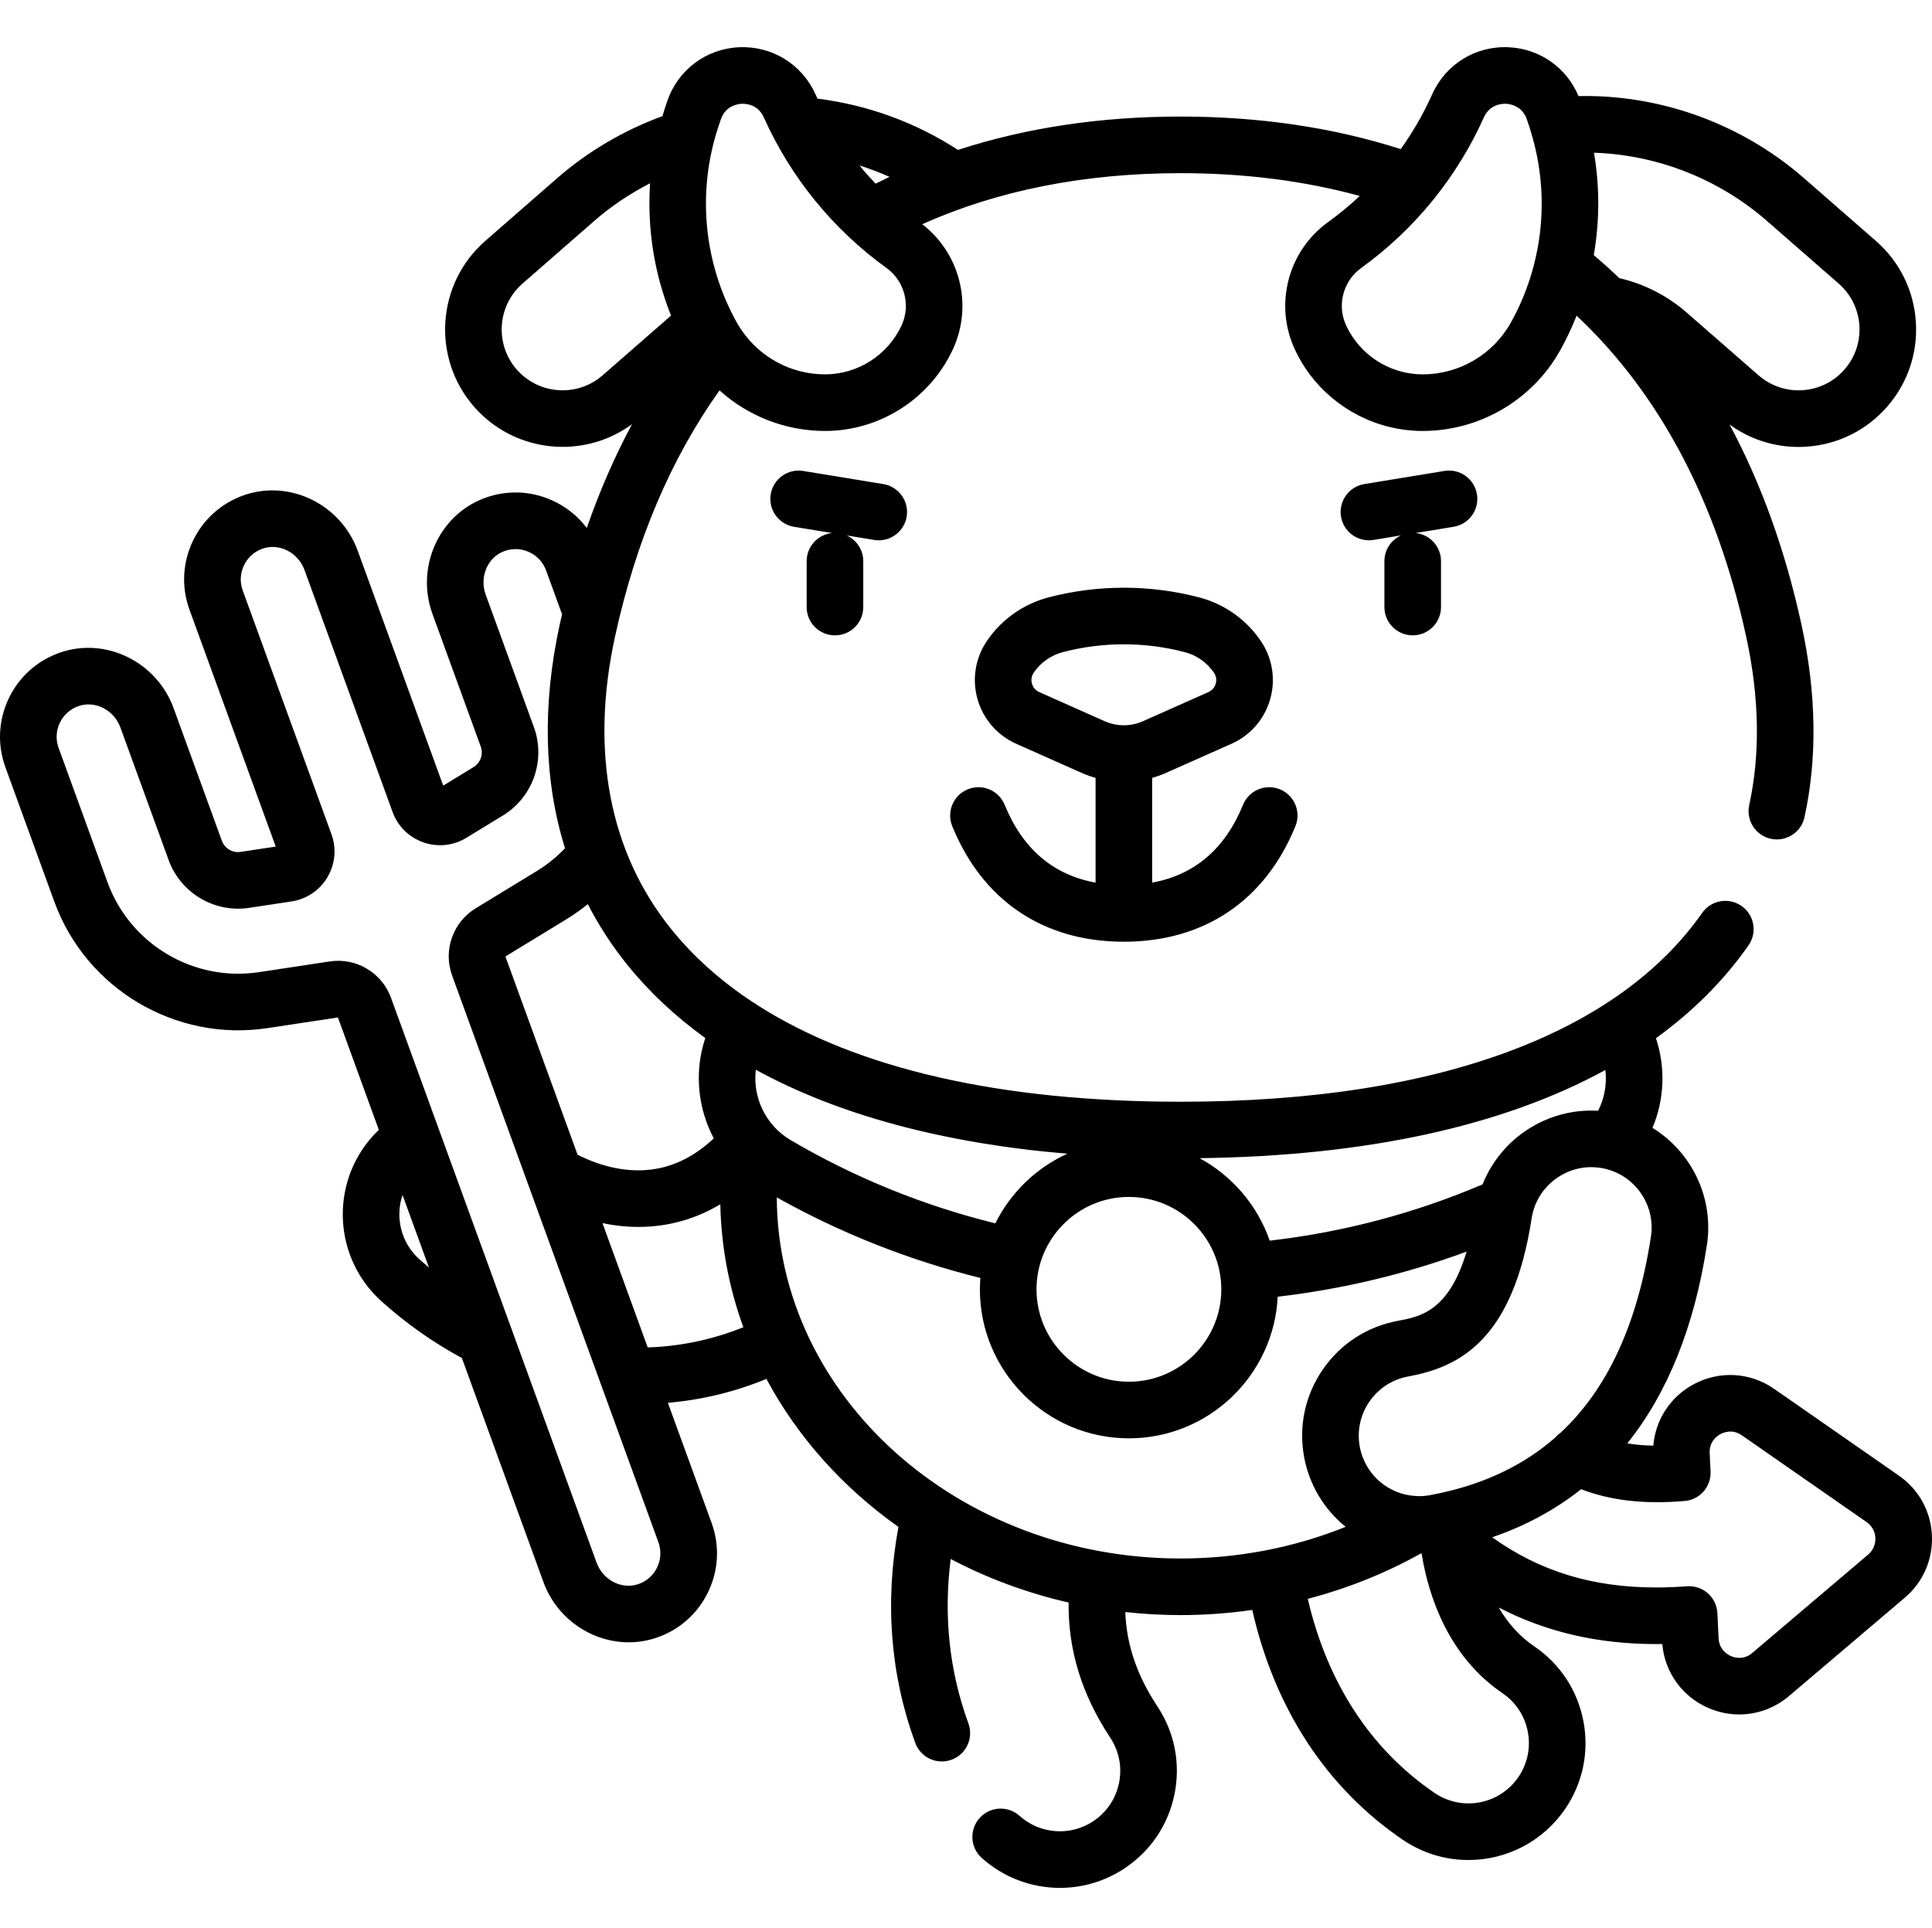 <svg viewBox="0 -12 511.998 511" xmlns="http://www.w3.org/2000/svg"><path d="m266.246 201.301c-1.562-3.836-5.941-5.68-9.773-4.113-3.836 1.562-5.68 5.938-4.117 9.773 8.047 19.75 24.195 30.625 45.473 30.625s37.426-10.875 45.469-30.625c1.566-3.836-.277-8.211-4.113-9.773-3.836-1.566-8.211.281-9.777 4.113-4.75 11.672-12.84 18.57-24.078 20.621v-27.758c1.246-.355 2.469-.789 3.664-1.32l17.352-7.715c5.016-2.23 8.758-6.539 10.262-11.82 1.504-5.281.598-10.914-2.492-15.453-3.867-5.691-9.668-9.789-16.324-11.531-13.059-3.418-26.863-3.418-39.918 0-6.66 1.742-12.457 5.84-16.328 11.531-3.086 4.539-3.996 10.172-2.492 15.453 1.508 5.281 5.246 9.59 10.266 11.82l17.348 7.715c1.195.531 2.422.965 3.668 1.32v27.758c-11.242-2.051-19.332-8.953-24.086-20.621zm9.16-29.879c-1.293-.574-1.766-1.641-1.93-2.223-.168-.586-.328-1.742.469-2.91 1.828-2.691 4.574-4.629 7.723-5.453 5.285-1.387 10.723-2.078 16.16-2.078 5.434 0 10.871.691 16.156 2.078 3.152.824 5.895 2.762 7.727 5.453.793 1.168.633 2.324.469 2.91-.168.582-.641 1.648-1.934 2.223l-17.352 7.719c-3.223 1.434-6.918 1.43-10.137 0zm-42.523-40.223c3.609 0 6.789-2.613 7.395-6.289.668-4.086-2.102-7.945-6.188-8.613l-21.227-3.48c-4.086-.672-7.945 2.098-8.617 6.188-.668 4.086 2.102 7.945 6.188 8.613l10.074 1.652c-3.781.383-6.734 3.578-6.734 7.461v12.16c0 4.141 3.359 7.5 7.5 7.5 4.145 0 7.5-3.359 7.5-7.5v-12.16c0-3.039-1.812-5.652-4.41-6.828l7.297 1.195c.41.066.82.102 1.223.102zm279.09 263.676c-.305-6.383-3.492-12.141-8.742-15.789l-33.051-22.992c-6.441-4.48-14.703-4.902-21.566-1.102-6.059 3.352-9.91 9.379-10.469 16.137-2.461-.039-4.742-.234-6.895-.594 10.672-13.305 17.766-30.941 21.086-52.492 1.953-12.68-4.113-24.781-14.41-31.125 3.145-7.488 3.523-15.914.914-23.762 9.781-7.066 17.992-15.273 24.527-24.598 2.379-3.391 1.559-8.066-1.832-10.445-3.391-2.379-8.066-1.559-10.445 1.832-10.941 15.602-27.82 27.82-50.164 36.324-23.926 9.105-53.555 13.723-88.059 13.723-47.703 0-85.723-8.742-112.012-25.516-.391-.312-.816-.586-1.277-.824-8.539-5.613-15.805-12.094-21.711-19.426-16.363-20.316-21.508-47.121-14.879-77.516 5.52-25.328 14.828-47.227 27.695-65.238 7.559 6.805 17.48 10.746 27.953 10.746 14.5 0 27.805-8.5 33.895-21.656 5.371-11.602 1.934-25.375-8.121-33.145 20.047-8.969 43.008-13.523 68.457-13.523 16.906 0 32.82 2.031 47.48 6.039-2.637 2.48-5.438 4.793-8.391 6.922-10.617 7.652-14.332 21.828-8.832 33.707 6.094 13.156 19.395 21.656 33.895 21.656 15.129 0 29.105-8.207 36.477-21.426 1.648-2.957 3.074-6.016 4.324-9.129 22.031 20.73 37.129 49.281 44.93 85.047 3.5 16.055 3.77 31.086.809 44.668-.883 4.047 1.684 8.043 5.727 8.926.539.117 1.078.172 1.605.172 3.453 0 6.559-2.395 7.32-5.902 3.43-15.703 3.156-32.883-.809-51.059-4.289-19.672-10.664-37.367-19.062-53.016 5.32 3.883 11.66 5.953 18.266 5.953.711 0 1.43-.023 2.148-.074 8.297-.562 15.879-4.32 21.352-10.586 5.473-6.266 8.172-14.289 7.609-22.586-.562-8.301-4.32-15.883-10.586-21.352l-19.047-16.629c-15.008-13.102-34.23-20.809-54.137-21.699-1.859-.086-3.738-.102-5.629-.062-3.133-7.512-10.215-12.535-18.453-12.938-8.762-.441-16.734 4.465-20.316 12.465-2.297 5.125-5.098 9.988-8.34 14.527-17.84-5.719-37.434-8.625-58.34-8.625-21.262 0-40.996 2.977-58.996 8.84-11.203-7.281-23.926-11.926-37.223-13.586-.18-.387-.363-.766-.539-1.156-3.586-8-11.562-12.891-20.32-12.465-8.758.43-16.219 6.078-19 14.395l-.594 1.766c-.23.695-.43 1.398-.641 2.098-10.215 3.73-19.793 9.359-27.902 16.441l-19.047 16.625c-12.934 11.293-14.27 31.004-2.977 43.938 6.148 7.043 14.793 10.645 23.477 10.645 6.441 0 12.902-1.984 18.395-6.016-4.621 8.578-8.617 17.766-12 27.516-2.34-3.117-5.434-5.617-9.09-7.281-5.812-2.648-12.305-2.84-18.273-.543-11.93 4.59-17.996 18.328-13.523 30.621l12.785 35.125c.742 2.035-.062 4.328-1.906 5.453l-8.035 4.906-22.652-62.242c-4.473-12.289-17.949-18.914-30.043-14.766-6.047 2.078-10.895 6.398-13.648 12.164-2.754 5.77-3.066 12.254-.883 18.258l22.84 62.742-9.309 1.406c-2.137.324-4.227-.914-4.965-2.949l-12.785-35.125c-4.473-12.293-17.953-18.918-30.043-14.766-6.047 2.078-10.895 6.395-13.648 12.164-2.754 5.77-3.066 12.25-.883 18.258l12.969 35.629c8.402 23.082 32.133 37.176 56.422 33.5l18.723-2.832 10.844 29.797c-.559.531-1.102 1.082-1.617 1.652-11.43 12.699-10.395 32.336 2.305 43.766 6.531 5.879 13.695 10.926 21.32 15.043l21.598 59.34c3.57 9.805 12.867 16.004 22.621 16.004 2.473 0 4.977-.398 7.422-1.238 6.051-2.074 10.898-6.395 13.652-12.164 2.754-5.766 3.066-12.25.879-18.254l-11.578-31.812c9.051-.785 17.797-2.91 26.109-6.336 8.238 15.395 20.273 28.809 34.988 39.23-3.656 19.848-2.172 39.074 4.453 57.223 1.109 3.043 3.984 4.93 7.043 4.93.855 0 1.727-.148 2.574-.457 3.891-1.422 5.891-5.727 4.473-9.617-5.051-13.832-6.617-28.453-4.695-43.586 9.66 5.09 20.152 9.004 31.246 11.539-.137 12.629 3.492 24.406 11.031 35.812 2.359 3.562 3.184 7.832 2.332 12.016-.855 4.184-3.285 7.785-6.848 10.145-2.629 1.734-5.668 2.652-8.801 2.652-3.969 0-7.77-1.449-10.699-4.082-3.082-2.77-7.824-2.516-10.594.562-2.77 3.082-2.516 7.824.566 10.59 5.688 5.113 13.047 7.93 20.727 7.93 6.082 0 11.984-1.777 17.074-5.145 6.902-4.562 11.617-11.547 13.27-19.656 1.652-8.113.051-16.379-4.516-23.285-5.41-8.18-8.184-16.281-8.52-25.016 4.805.527 9.699.805 14.66.805 6.395 0 12.738-.469 18.988-1.359 5.961 26.156 19.633 47.117 39.883 60.902 5.164 3.512 11.188 5.371 17.414 5.371 10.277 0 19.863-5.07 25.641-13.559 4.66-6.844 6.371-15.09 4.824-23.223-1.543-8.133-6.164-15.176-13.008-19.832-3.82-2.598-6.957-6.051-9.434-10.309 12.488 6.484 26.273 9.691 41.699 9.691.543 0 1.09-.004 1.641-.012.652 7.492 5.277 13.941 12.227 16.957 2.645 1.145 5.418 1.707 8.168 1.707 4.742 0 9.406-1.668 13.191-4.879l30.688-26.066c4.871-4.137 7.488-10.172 7.18-16.559zm-89.555-366.391c.285.012.574.012.859.027 16.52.738 32.48 7.137 44.941 18.012l19.043 16.629c3.246 2.836 5.195 6.766 5.488 11.066s-1.109 8.457-3.945 11.707c-2.836 3.246-6.766 5.195-11.066 5.488-4.305.289-8.457-1.113-11.707-3.945l-19.043-16.629c-5.145-4.488-11.273-7.609-17.844-9.121-2.195-2.102-4.457-4.133-6.777-6.098 1.551-8.945 1.594-18.129.051-27.137zm-42.641 12.523c.055-.07.113-.137.164-.211 5.32-6.602 9.805-13.883 13.293-21.672 1.59-3.547 4.918-3.664 5.898-3.617.98.047 4.277.492 5.512 4.172l.594 1.773c.207.621.387 1.25.574 1.879.016.055.035.109.051.168 4.969 16.66 3.027 34.758-5.469 49.988-4.723 8.469-13.68 13.73-23.375 13.73-8.676 0-16.637-5.086-20.281-12.961-2.484-5.367-.809-11.777 3.992-15.234 7.141-5.152 13.539-11.223 19.047-18.016zm-144.035-6.125c-1.242.582-2.48 1.18-3.703 1.793-1.484-1.555-2.914-3.16-4.273-4.82 2.715.852 5.379 1.863 7.977 3.027zm-45.324-13.43.594-1.77c1.234-3.684 4.531-4.129 5.512-4.176.082-.004.176-.004.281-.004 1.227 0 4.156.359 5.617 3.621 7.125 15.906 18.363 29.703 32.504 39.898 4.801 3.461 6.48 9.867 3.992 15.238-3.645 7.871-11.605 12.957-20.281 12.957-8.879 0-17.129-4.422-22.086-11.672-.035-.055-.074-.105-.109-.156-.414-.617-.816-1.246-1.18-1.902-8.844-15.855-10.609-34.824-4.844-52.035zm-30.715 66.016c-6.707 5.852-16.922 5.16-22.773-1.543-5.855-6.703-5.164-16.918 1.543-22.773l19.043-16.629c4.449-3.883 9.441-7.223 14.762-9.949-.805 11.914 1.086 23.914 5.551 35.066zm-3.926 140.148c2.887 5.637 6.355 10.988 10.406 16.02 5.828 7.234 12.758 13.73 20.723 19.477-2.984 8.965-1.992 18.566 2.246 26.586-5.426 5.129-11.473 7.957-18.031 8.406-5.812.402-12.008-1.008-18.059-4.07l-19.125-52.539 16.164-9.867c1.988-1.215 3.883-2.555 5.676-4.012zm-44.66 94.102c-4.891-4.398-6.422-11.148-4.445-17.02l7.004 19.238c-.863-.723-1.719-1.461-2.559-2.219zm63.039 81.676c-1.008 2.102-2.777 3.68-4.984 4.438-4.41 1.516-9.383-1.047-11.078-5.707l-41.773-114.773c-.004-.008-.004-.02-.012-.031l-12.703-34.91c-2.414-6.617-9.215-10.66-16.18-9.605l-18.844 2.848c-17.254 2.613-34.113-7.398-40.082-23.797l-12.965-35.629c-.801-2.191-.684-4.559.32-6.664 1.004-2.105 2.773-3.68 4.984-4.438 4.414-1.516 9.379 1.047 11.078 5.707l12.781 35.125c3.176 8.719 12.133 14.039 21.305 12.652l11.25-1.703c3.984-.602 7.453-2.938 9.512-6.402 2.059-3.469 2.449-7.629 1.07-11.418l-23.508-64.586c-.801-2.195-.684-4.562.32-6.664 1.004-2.105 2.777-3.684 4.984-4.441 4.406-1.516 9.379 1.047 11.078 5.707l23.324 64.086c1.379 3.789 4.352 6.727 8.156 8.059 3.809 1.332 7.961.895 11.406-1.207l9.707-5.926c7.918-4.836 11.359-14.668 8.191-23.387l-12.785-35.125c-1.699-4.664.461-9.82 4.812-11.492 2.184-.84 4.551-.77 6.676.195 2.121.965 3.73 2.707 4.527 4.898l4.23 11.613c-.207.902-.426 1.789-.625 2.699-4.68 21.465-4.156 41.488 1.402 59.297-2.207 2.316-4.695 4.336-7.445 6.016l-16.266 9.926c-6.012 3.672-8.625 11.141-6.219 17.758l20.156 55.375 19.414 53.34c.004.012.008.027.016.043l15.09 41.457c.793 2.195.68 4.559-.324 6.668zm.191-58.418c-.895.062-1.801.09-2.703.117l-11.98-32.922c3.176.66 6.355 1 9.5 1 .996 0 1.996-.031 2.984-.102 6.703-.461 12.961-2.438 18.738-5.898.242 11.359 2.363 22.301 6.102 32.586-7.199 2.918-14.781 4.68-22.641 5.219zm263.164-29.219c-3.566 23.145-11.5 40.387-23.992 52.004-.523.359-1 .793-1.422 1.285-8.184 7.137-18.227 11.992-30.188 14.617-.023.004-.047.012-.074.016-.941.207-1.891.402-2.855.578-.969.18-1.953.27-2.93.27-.16 0-.316-.016-.473-.02-.109-.008-.215-.012-.32-.016-7.352-.363-13.551-5.73-14.906-13.055-.773-4.199.133-8.449 2.555-11.969s6.066-5.883 10.27-6.656c13.367-2.469 27.711-9.383 32.727-41.922 1.215-7.895 8.043-13.559 15.797-13.559.805 0 1.621.062 2.441.188 8.715 1.344 14.711 9.523 13.371 18.238zm-12.074-44.18c.445 3.699-.223 7.461-1.926 10.812-13.441-.793-25.746 7.254-30.605 19.504-18.008 7.676-36.945 12.68-56.422 14.918-3.258-9.395-9.961-17.195-18.598-21.863 44.137-.559 80.422-8.516 107.551-23.371zm-101.781 58.133c0 13.504-10.984 24.488-24.488 24.488-13.5 0-24.484-10.984-24.484-24.488 0-13.504 10.984-24.488 24.484-24.488 13.504 0 24.488 10.984 24.488 24.488zm-123.352-58.188c21.855 11.961 49.621 19.469 82.539 22.246-8.277 3.777-15.031 10.324-19.066 18.457-19.047-4.695-37.266-12.094-54.234-22.055-6.633-3.895-10.121-11.332-9.238-18.648zm112.562 129.52c-58.871 0-106.789-42.895-107.008-95.695 16.984 9.508 35.086 16.664 53.949 21.348-.074.996-.129 2-.129 3.016 0 21.773 17.715 39.488 39.488 39.488 21.117 0 38.414-16.664 39.438-37.531 17.152-2.004 33.914-6.004 50.055-11.949-4.73 15.84-12.371 17.262-18.211 18.34-8.141 1.504-15.207 6.086-19.898 12.902-4.695 6.82-6.449 15.059-4.945 23.199 1.387 7.516 5.414 13.973 11.012 18.492-13.68 5.512-28.543 8.391-43.75 8.391zm85.305 35.699c3.531 2.406 5.914 6.039 6.715 10.234.797 4.195-.086 8.453-2.492 11.984-2.98 4.379-7.93 6.996-13.238 6.996-3.207 0-6.309-.961-8.977-2.773-16.934-11.523-28.449-29.227-33.609-51.445 10.559-2.758 20.691-6.82 30.137-12.109 2.773 16.641 10.105 29.383 21.465 37.113zm96.91-36.742-30.691 26.066c-2.328 1.977-4.746 1.246-5.68.844-.934-.406-3.117-1.676-3.266-4.727l-.32-6.652c-.098-2.023-1.008-3.918-2.523-5.258-1.512-1.34-3.5-2.012-5.523-1.859-2.82.207-5.578.312-8.199.312-16.816 0-30.82-4.27-43.434-13.301 8.797-3.02 16.672-7.277 23.578-12.738 7.867 3.023 16.719 4.023 27.43 3.121 4.023-.34 7.055-3.801 6.859-7.836l-.23-4.844c-.148-3.051 1.906-4.523 2.797-5.016.891-.492 3.23-1.449 5.734.293l33.055 22.992c1.395.969 2.242 2.5 2.324 4.199.082 1.699-.617 3.305-1.91 4.402zm-103.676-281c-.668-4.086-4.523-6.855-8.613-6.188l-21.227 3.48c-4.086.672-6.855 4.527-6.188 8.617.602 3.676 3.785 6.285 7.391 6.285.406 0 .812-.031 1.227-.098l7.297-1.199c-2.598 1.18-4.41 3.789-4.41 6.828v12.16c0 4.145 3.355 7.5 7.5 7.5 4.141 0 7.5-3.355 7.5-7.5v-12.16c0-3.883-2.953-7.074-6.734-7.457l10.074-1.652c4.086-.672 6.855-4.527 6.184-8.617zm0 0"/></svg>
